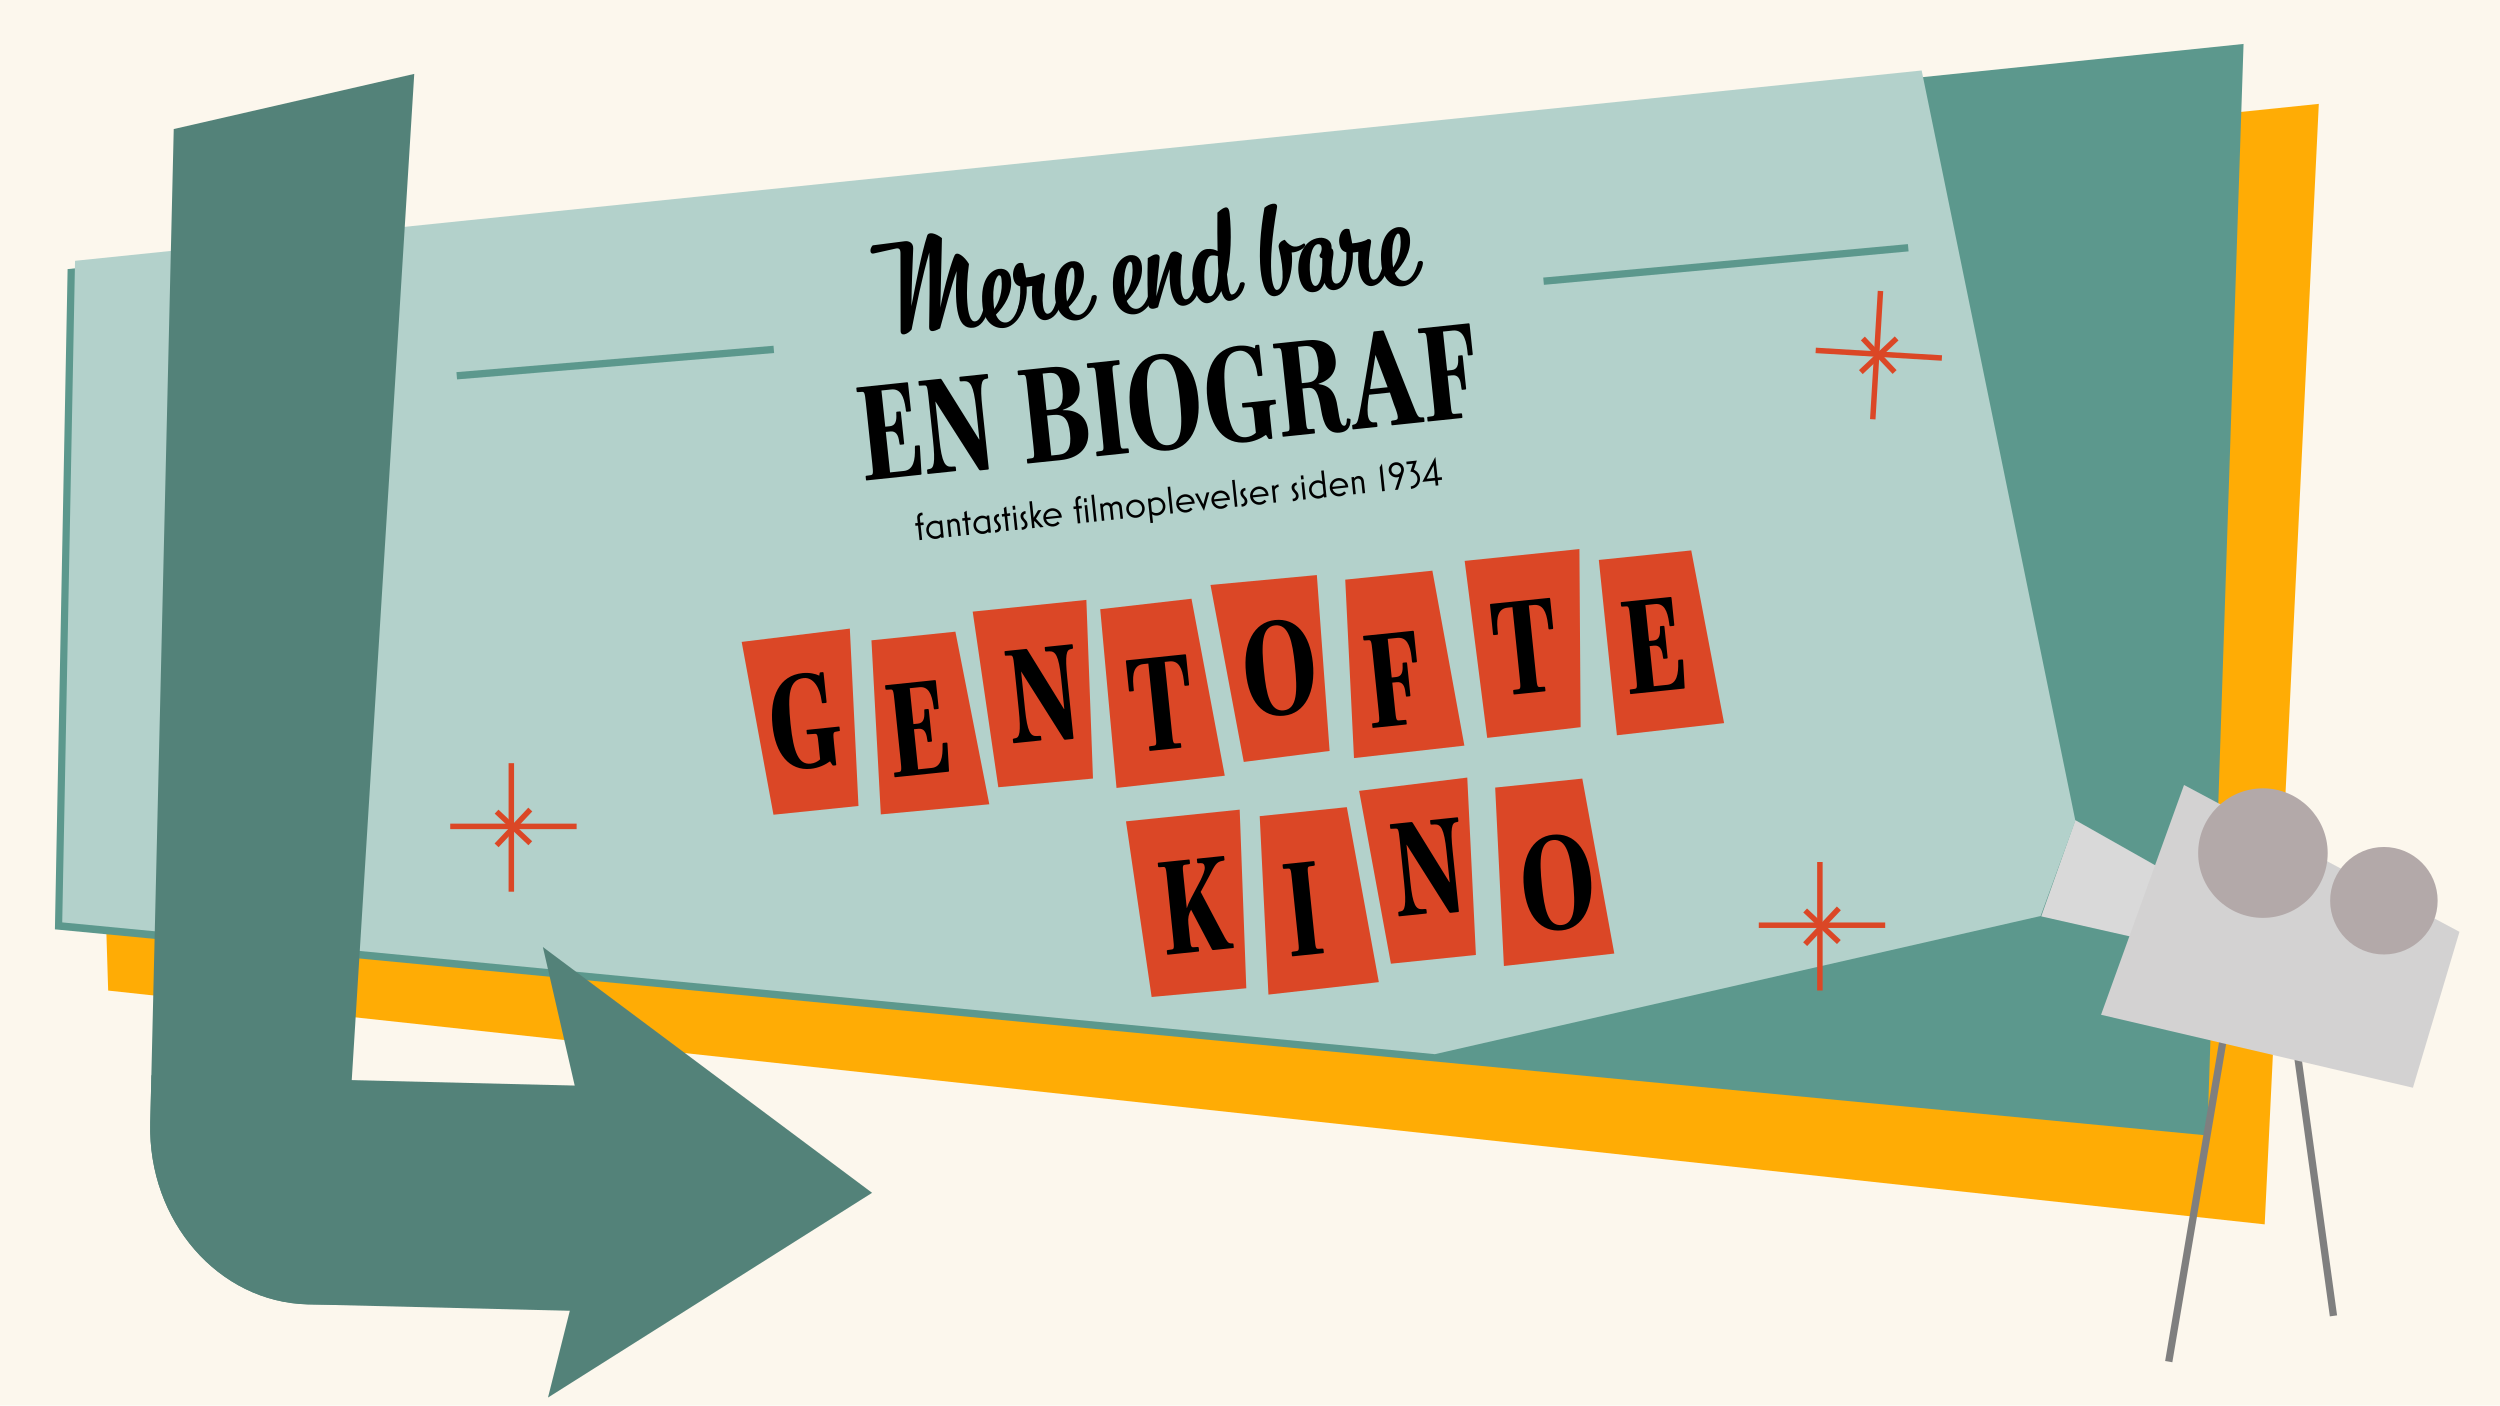 <svg width="1366" height="768" viewBox="0 0 1366 768" fill="none" xmlns="http://www.w3.org/2000/svg">
<g clip-path="url(#clip0_357_8481)">
<path d="M1366 0H0V768H1366V0Z" fill="#FCF7ED"/>
<g filter="url(#filter0_d_357_8481)">
<path d="M1241.43 665L63.102 537.25L52.012 178.56L1271 52.75L1241.43 665Z" fill="#FFAC05"/>
</g>
<g filter="url(#filter1_d_357_8481)">
<path d="M1210.05 616.41L34 503.8L40.94 143.03L1229.88 20L1210.05 616.41Z" fill="#5C988D"/>
</g>
<path d="M1178.65 515.009L1115.33 500.709L1133.94 448.109L1189.27 479.389L1178.64 515.009H1178.65Z" fill="#D9D9D9"/>
<path d="M1275 719.001L1255.65 578.561" stroke="#7F7F7F" stroke-width="4"/>
<path d="M1185 744.001L1214.7 568.301" stroke="#7F7F7F" stroke-width="4"/>
<path d="M1318.43 594.34L1148.01 554.47L1193.35 428.91L1343.86 509.15L1318.43 594.34Z" fill="#D3D2D2"/>
<path d="M1236.46 501.53C1256.01 501.53 1271.85 485.685 1271.85 466.14C1271.85 446.595 1256.01 430.75 1236.46 430.75C1216.91 430.75 1201.07 446.595 1201.07 466.14C1201.07 485.685 1216.91 501.53 1236.46 501.53Z" fill="#B3A9A9"/>
<path d="M1302.56 521.529C1318.78 521.529 1331.93 508.38 1331.93 492.159C1331.93 475.938 1318.78 462.789 1302.56 462.789C1286.34 462.789 1273.19 475.938 1273.19 492.159C1273.19 508.38 1286.34 521.529 1302.56 521.529Z" fill="#B3A9A9"/>
<path d="M1115 500.5L784 576L34 504L41 142.5L1050 38.5L1134 448.5L1115 500.5Z" fill="#B3D1CB"/>
<g filter="url(#filter2_d_357_8481)">
<path d="M480.511 647.759L303.421 759.629L331.511 647.889L300.621 513.439L480.511 647.759Z" fill="#538279"/>
<path d="M230.351 36.369L188.571 708.869L172.221 708.719C123.341 707.519 84.781 663.169 86.091 609.659L98.931 66.509" fill="#538279"/>
<path d="M172.221 708.708C123.341 707.508 84.781 663.158 86.091 609.648L86.731 583.488L348.711 589.918L345.691 712.968L172.221 708.708Z" fill="#538279"/>
</g>
<path d="M279.391 417V487.22" stroke="#DB4726" stroke-width="3" stroke-miterlimit="10"/>
<path d="M246 451.539H315.07" stroke="#DB4726" stroke-width="3" stroke-miterlimit="10"/>
<path d="M271.328 443.48L289.748 460.75" stroke="#DB4726" stroke-width="3" stroke-miterlimit="10"/>
<path d="M289.748 442.33L271.328 461.9" stroke="#DB4726" stroke-width="3" stroke-miterlimit="10"/>
<path d="M994.391 471V541.22" stroke="#DB4726" stroke-width="3" stroke-miterlimit="10"/>
<path d="M961 505.539H1030.07" stroke="#DB4726" stroke-width="3" stroke-miterlimit="10"/>
<path d="M986.328 497.48L1004.75 514.75" stroke="#DB4726" stroke-width="3" stroke-miterlimit="10"/>
<path d="M1004.75 496.33L986.328 515.9" stroke="#DB4726" stroke-width="3" stroke-miterlimit="10"/>
<path d="M1027.5 158.99L1023.28 229.09" stroke="#DB4726" stroke-width="3" stroke-miterlimit="10"/>
<path d="M992.102 191.461L1061.05 195.611" stroke="#DB4726" stroke-width="3" stroke-miterlimit="10"/>
<path d="M1017.86 184.939L1035.21 203.279" stroke="#DB4726" stroke-width="3" stroke-miterlimit="10"/>
<path d="M1036.32 184.9L1016.76 203.33" stroke="#DB4726" stroke-width="3" stroke-miterlimit="10"/>
<path d="M469.07 440.381L422.62 445.171L405.25 350.731L464.35 343.461L469.07 440.381Z" fill="#DB4726"/>
<path d="M540.56 439.461L481.28 444.991L476.16 349.871L522.03 345.141L540.56 439.461Z" fill="#DB4726"/>
<path d="M597.209 425.399L545.469 430.149L531.469 334.189L593.589 327.779L597.209 425.399Z" fill="#DB4726"/>
<path d="M669.22 423.851L610.06 430.531L601.16 332.871L651.03 327.141L669.22 423.851Z" fill="#DB4726"/>
<path d="M726.5 410.311L679.59 416.321L661.41 319.621L719.53 314.211L726.5 410.311Z" fill="#DB4726"/>
<path d="M800.139 407.411L739.819 414.221L735.039 316.721L782.649 311.811L800.139 407.411Z" fill="#DB4726"/>
<path d="M863.649 397.34L812.609 403.19L800.289 306.47L862.999 300L863.649 397.34Z" fill="#DB4726"/>
<path d="M942.05 395.12L883.47 401.75L873.59 305.95L924.1 300.74L942.05 395.12Z" fill="#DB4726"/>
<path d="M455.452 418.289C455.002 418.339 454.912 418.199 454.642 417.769L453.562 416.069H453.412C451.032 417.839 447.232 419.659 442.982 420.099C431.282 421.309 423.702 411.999 422.092 396.429C420.442 380.409 425.902 369.079 438.492 367.779C442.222 367.399 445.532 368.109 447.672 369.169L447.792 368.099C447.822 367.639 447.872 367.419 448.392 367.359L449.362 367.259C449.882 367.209 449.982 367.419 450.022 367.869L451.632 383.439C451.682 383.889 451.622 384.039 451.102 384.099L449.612 384.249C449.242 384.289 449.072 384.159 449.032 383.709L448.832 382.529C448.042 376.289 444.672 369.929 439.162 370.499C431.112 371.329 430.302 379.549 431.942 395.419C433.612 411.589 436.522 417.909 443.002 417.249C445.012 417.039 446.802 416.109 448.112 414.919L447.302 407.019C446.722 401.359 446.592 400.919 445.172 400.989L441.502 401.219C441.052 401.269 440.902 401.209 440.852 400.759L440.702 399.339C440.652 398.889 440.792 398.799 441.242 398.759L458.152 397.019C458.602 396.969 458.682 397.039 458.732 397.489L458.882 398.909C458.932 399.359 458.862 399.439 458.412 399.489L456.642 399.819C455.242 400.109 455.132 400.499 455.712 406.159L456.892 417.559C456.942 418.009 456.882 418.159 456.352 418.219L455.462 418.309L455.452 418.289Z" fill="black"/>
<path d="M489.291 424.661C488.841 424.711 488.761 424.641 488.711 424.191L488.561 422.771C488.511 422.321 488.571 422.171 489.021 422.121L491.171 421.821C492.581 421.601 492.681 421.141 492.101 415.481L488.731 382.771C488.151 377.111 487.951 376.681 486.531 376.751L484.441 376.891C483.981 376.861 483.831 376.801 483.781 376.361L483.631 374.941C483.581 374.491 483.721 374.401 484.171 374.361L510.701 371.621C511.221 371.571 511.321 371.781 511.371 372.231L512.861 386.691C512.911 387.211 512.861 387.371 512.331 387.421L510.771 387.581C510.401 387.621 510.311 387.481 510.181 386.961L510.081 385.991C509.131 379.011 507.211 374.991 502.301 375.501L497.081 376.041L499.101 395.641L501.561 395.391C504.541 395.081 505.261 392.601 505.031 388.931V388.251C504.981 387.731 505.041 387.571 505.491 387.531L506.831 387.391C507.351 387.341 507.451 387.551 507.501 388.001L509.211 404.541C509.261 405.061 509.211 405.221 508.681 405.271L507.341 405.411C506.891 405.461 506.801 405.311 506.751 404.791L506.571 403.751C506.131 400.181 504.841 397.901 501.861 398.211L499.401 398.461L501.661 420.371L509.111 419.601C514.321 419.061 515.181 413.481 515.001 407.321V406.641C515.031 406.181 515.091 405.951 515.461 405.911L517.021 405.751C517.541 405.701 517.641 405.91 517.691 406.361L518.521 420.961C518.571 421.411 518.521 421.641 517.991 421.691L489.301 424.651L489.291 424.661Z" fill="black"/>
<path d="M581.961 404.191C581.661 404.221 581.501 404.091 581.231 403.741L558.011 366.981H557.941L560.051 387.401C561.361 400.141 563.171 402.361 566.471 402.171L568.191 402.071C568.651 402.101 568.801 402.161 568.851 402.601L569.001 404.021C569.051 404.471 568.901 404.561 568.461 404.601L554.231 406.071C553.781 406.121 553.631 406.061 553.581 405.611L553.431 404.191C553.381 403.741 553.531 403.651 553.971 403.531L554.781 403.371C557.001 402.991 557.941 400.411 556.631 387.741L554.211 364.271C553.621 358.531 553.351 358.111 552.001 358.171L549.681 358.261C549.231 358.311 549.081 358.251 549.031 357.801L548.881 356.311C548.831 355.861 548.971 355.771 549.421 355.731L560.521 354.581C560.971 354.531 561.131 354.671 561.401 355.091L581.381 387.441L581.531 387.421L579.801 370.661C578.491 357.921 576.611 355.781 573.381 355.891L571.661 355.991C571.211 355.961 571.051 355.901 571.001 355.461L570.851 354.041C570.801 353.591 570.951 353.501 571.391 353.461L585.471 352.011C585.921 351.961 586.071 352.021 586.121 352.471L586.271 353.891C586.321 354.341 586.181 354.431 585.741 354.551L584.931 354.711C582.791 355.161 581.851 357.661 583.151 370.331L586.541 403.191C586.581 403.561 586.451 403.731 586.001 403.771L581.981 404.191H581.961Z" fill="black"/>
<path d="M628.66 410.281C628.21 410.331 628.06 410.271 628.01 409.821L627.86 408.401C627.81 407.951 627.95 407.791 628.4 407.741L630.48 407.451C631.96 407.221 631.99 406.771 631.41 401.101L627.44 362.581L624.76 362.861C619.84 363.371 618.63 367.711 619.29 374.801L619.51 376.961C619.56 377.411 619.43 377.651 619.06 377.681L617.5 377.841C616.98 377.891 616.88 377.681 616.83 377.231L615.21 361.511C615.16 361.061 615.21 360.831 615.74 360.781L647.48 357.511C647.93 357.461 648.02 357.681 648.07 358.131L649.69 373.851C649.74 374.301 649.69 374.531 649.24 374.571L647.67 374.731C647.3 374.771 647.13 374.561 647.08 374.111L646.86 371.951C645.98 364.891 643.98 360.881 638.99 361.391L636.38 361.661L640.35 400.181C640.93 405.841 641.06 406.281 642.48 406.211L644.65 406.061C645.1 406.011 645.26 406.151 645.31 406.601L645.46 408.021C645.51 408.471 645.36 408.561 644.92 408.601L628.68 410.271L628.66 410.281Z" fill="black"/>
<path d="M701.499 391.07C690.019 392.25 682.399 383.32 680.799 367.75C679.159 351.88 685.009 339.98 696.639 338.78C708.109 337.6 715.739 346.52 717.339 362.1C718.979 377.97 713.129 389.87 701.499 391.07ZM696.709 341.71C689.329 342.47 689.149 352.35 690.609 366.51C691.949 379.47 693.969 388.91 701.419 388.14C708.869 387.37 708.979 377.5 707.519 363.34C706.179 350.38 704.159 340.95 696.709 341.71Z" fill="black"/>
<path d="M750.47 397.719C750.02 397.769 749.94 397.699 749.89 397.249L749.74 395.829C749.69 395.379 749.75 395.229 750.2 395.179L752.35 394.879C753.76 394.659 753.86 394.199 753.28 388.539L749.91 355.829C749.33 350.169 749.13 349.739 747.71 349.809L745.62 349.949C745.16 349.919 745.01 349.859 744.96 349.419L744.81 347.999C744.76 347.549 744.9 347.459 745.35 347.419L771.88 344.679C772.4 344.629 772.5 344.839 772.55 345.289L774.19 361.159C774.24 361.609 774.19 361.839 773.66 361.889L772.09 362.049C771.72 362.089 771.55 361.879 771.5 361.429L771.26 359.119C770.46 352.049 768.39 348.049 763.47 348.549L758.26 349.089L760.43 370.179L762.89 369.929C765.94 369.609 766.59 367.139 766.37 363.469V362.789C766.32 362.269 766.38 362.109 766.83 362.069L768.17 361.929C768.69 361.879 768.78 362.019 768.84 362.539L770.62 379.749C770.67 380.269 770.62 380.429 770.09 380.479L768.75 380.619C768.3 380.669 768.21 380.529 768.16 379.999L767.91 378.289C767.53 374.639 766.25 372.439 763.2 372.749L760.74 372.999L762.25 387.599C762.83 393.259 762.95 393.699 764.38 393.629L767.82 393.349C768.27 393.299 768.43 393.439 768.48 393.889L768.63 395.309C768.68 395.759 768.53 395.849 768.09 395.889L750.51 397.699L750.47 397.719Z" fill="black"/>
<path d="M827.61 379.461C827.16 379.511 827.01 379.451 826.96 379.001L826.81 377.581C826.76 377.131 826.9 376.971 827.35 376.921L829.43 376.631C830.91 376.401 830.94 375.951 830.36 370.281L826.39 331.761L823.71 332.041C818.79 332.551 817.58 336.891 818.24 343.971L818.46 346.131C818.51 346.581 818.38 346.821 818.01 346.851L816.45 347.011C815.93 347.061 815.83 346.851 815.78 346.401L814.16 330.681C814.11 330.231 814.16 330.001 814.69 329.951L846.43 326.681C846.88 326.631 846.97 326.851 847.02 327.301L848.64 343.021C848.69 343.471 848.64 343.701 848.19 343.741L846.63 343.901C846.26 343.941 846.09 343.731 846.04 343.281L845.82 341.121C844.94 334.061 842.94 330.051 837.95 330.561L835.34 330.831L839.31 369.351C839.89 375.011 840.02 375.451 841.44 375.381L843.61 375.231C844.06 375.181 844.22 375.321 844.27 375.771L844.42 377.191C844.47 377.641 844.33 377.731 843.88 377.771L827.64 379.441L827.61 379.461Z" fill="black"/>
<path d="M891.251 379.241C890.801 379.291 890.721 379.221 890.671 378.771L890.521 377.351C890.471 376.901 890.531 376.751 890.981 376.701L893.131 376.401C894.541 376.181 894.641 375.721 894.061 370.061L890.691 337.351C890.111 331.691 889.911 331.261 888.491 331.331L886.401 331.471C885.941 331.441 885.791 331.381 885.741 330.941L885.591 329.521C885.541 329.071 885.691 328.981 886.131 328.941L912.661 326.201C913.181 326.151 913.281 326.361 913.331 326.811L914.821 341.261C914.871 341.781 914.821 341.941 914.291 341.991L912.731 342.151C912.361 342.191 912.271 342.051 912.141 341.531L912.041 340.561C911.091 333.581 909.171 329.561 904.261 330.071L899.041 330.611L901.061 350.211L903.521 349.961C906.501 349.651 907.221 347.171 907.001 343.501V342.821C906.951 342.301 907.011 342.141 907.461 342.101L908.801 341.961C909.321 341.911 909.421 342.121 909.461 342.571L911.171 359.111C911.221 359.631 911.171 359.791 910.641 359.841L909.301 359.981C908.851 360.031 908.761 359.881 908.711 359.361L908.531 358.321C908.091 354.751 906.801 352.471 903.821 352.781L901.361 353.031L903.621 374.941L911.071 374.171C916.291 373.631 917.141 368.051 916.961 361.891V361.211C916.991 360.751 917.051 360.521 917.421 360.481L918.981 360.321C919.501 360.271 919.601 360.481 919.651 360.931L920.481 375.531C920.531 375.981 920.481 376.211 919.951 376.261L891.261 379.221L891.251 379.241Z" fill="black"/>
<path d="M806.441 521.779L759.991 526.569L742.621 432.129L801.721 424.859L806.441 521.779Z" fill="#DB4726"/>
<path d="M680.978 540.001L629.248 544.751L615.238 448.781L677.368 442.381L680.978 540.001Z" fill="#DB4726"/>
<path d="M882.051 521.02L821.731 527.83L816.961 430.33L864.571 425.42L882.051 521.02Z" fill="#DB4726"/>
<path d="M753.401 536.639L693.071 543.449L688.301 445.939L735.911 441.029L753.401 536.639Z" fill="#DB4726"/>
<path d="M706.55 522.52C706.1 522.57 705.95 522.51 705.9 522.06L705.75 520.64C705.7 520.19 705.85 520.1 706.29 519.98L708.44 519.68C709.84 519.39 709.88 519.01 709.29 513.34L705.92 480.63C705.34 474.97 705.22 474.53 703.79 474.6L701.62 474.75C701.17 474.72 701.01 474.66 700.96 474.21L700.81 472.79C700.76 472.34 700.91 472.25 701.35 472.21L717.59 470.53C718.04 470.48 718.19 470.54 718.24 470.99L718.39 472.41C718.44 472.86 718.3 472.95 717.85 473.07L715.77 473.36C714.29 473.59 714.33 474.03 714.92 479.7L718.29 512.41C718.87 518.07 718.91 518.45 720.42 518.44L722.51 518.3C722.97 518.33 723.12 518.39 723.17 518.84L723.32 520.26C723.37 520.71 723.22 520.8 722.78 520.84L706.54 522.52H706.55Z" fill="black"/>
<path d="M792.551 498.781C792.251 498.811 792.091 498.681 791.821 498.331L768.601 461.571H768.521L770.631 481.991C771.941 494.731 773.751 496.951 777.051 496.761L778.771 496.661C779.221 496.691 779.381 496.751 779.431 497.191L779.581 498.611C779.631 499.061 779.481 499.151 779.041 499.191L764.811 500.661C764.361 500.711 764.211 500.651 764.161 500.201L764.011 498.781C763.961 498.331 764.111 498.241 764.551 498.121L765.361 497.961C767.581 497.581 768.521 495.001 767.211 482.331L764.791 458.861C764.201 453.121 763.931 452.701 762.581 452.761L760.251 452.851C759.801 452.901 759.651 452.841 759.601 452.391L759.451 450.901C759.401 450.451 759.541 450.361 759.991 450.321L771.091 449.171C771.541 449.121 771.701 449.261 771.971 449.681L791.951 482.031L792.101 482.011L790.371 465.251C789.061 452.511 787.181 450.371 783.951 450.481L782.231 450.581C781.771 450.551 781.621 450.491 781.571 450.041L781.421 448.621C781.371 448.171 781.521 448.081 781.961 448.041L796.041 446.591C796.491 446.541 796.641 446.601 796.691 447.051L796.841 448.471C796.891 448.921 796.751 449.011 796.311 449.131L795.501 449.291C793.361 449.741 792.421 452.241 793.721 464.911L797.111 497.771C797.151 498.141 797.021 498.311 796.571 498.351L792.551 498.771V498.781Z" fill="black"/>
<path d="M853.382 508.361C841.912 509.541 834.282 500.621 832.682 485.041C831.042 469.171 836.892 457.271 848.522 456.071C859.992 454.891 867.622 463.821 869.222 479.391C870.862 495.261 865.002 507.161 853.382 508.361ZM848.602 459.001C841.222 459.761 841.042 469.641 842.502 483.801C843.842 496.761 845.862 506.191 853.312 505.431C860.762 504.661 860.872 494.791 859.412 480.631C858.072 467.671 856.042 458.241 848.602 459.001Z" fill="black"/>
<path d="M663.019 519.08C662.499 519.13 662.329 519 662.049 518.43L650.809 497.07C649.479 499.47 649.009 501.55 649.329 504.68L650.039 511.54C650.619 517.2 650.739 517.64 652.169 517.57L654.339 517.42C654.789 517.45 654.949 517.51 654.999 517.96L655.149 519.38C655.199 519.83 655.049 519.92 654.609 519.96L638.289 521.64C637.839 521.69 637.759 521.62 637.709 521.17L637.559 519.75C637.509 519.3 637.579 519.22 638.019 519.1L640.169 518.8C641.579 518.58 641.609 518.12 641.019 512.46L637.649 479.75C637.069 474.09 636.949 473.65 635.519 473.72L633.429 473.86C632.969 473.83 632.819 473.77 632.769 473.33L632.619 471.91C632.569 471.46 632.709 471.37 633.159 471.33L649.399 469.66C649.849 469.61 649.999 469.67 650.049 470.12L650.199 471.54C650.249 471.99 650.099 472.08 649.669 472.2L647.519 472.5C646.109 472.72 646.079 473.17 646.669 478.84L648.449 496.13H648.519C649.299 493.41 651.259 489.82 655.929 481.05C657.279 478.12 658.459 475.67 658.259 473.73C658.109 472.24 657.429 471.56 656.079 471.62L654.729 471.68C654.269 471.65 654.189 471.58 654.149 471.14L653.999 469.72C653.949 469.27 654.019 469.19 654.469 469.14L668.249 467.72C668.699 467.67 668.849 467.73 668.899 468.18L669.049 469.6C669.099 470.05 668.959 470.14 668.519 470.26L667.629 470.43C664.749 471.03 663.849 472.48 660.669 478.83L656.049 487.36L667.269 508.57C670.469 514.72 670.989 515.42 672.649 515.47H673.399C673.859 515.5 673.939 515.56 673.979 516.01L674.129 517.43C674.179 517.88 674.109 517.96 673.659 518.01L662.999 519.11L663.019 519.08Z" fill="black"/>
<path d="M249.559 205.32L422.809 190.9" stroke="#5C988D" stroke-width="4" stroke-miterlimit="10"/>
<path d="M843.398 153.649L1042.67 135.369" stroke="#5C988D" stroke-width="4" stroke-miterlimit="10"/>
<path d="M537.232 169.34C538.902 168.39 540.162 168.82 539.792 170.06C538.552 174.48 535.732 178.65 531.662 179.08C523.442 179.94 521.402 169.38 522.702 148.13C519.462 157.13 516.492 169.26 513.662 179.41C509.512 181.74 507.612 181.31 507.682 178.56C507.802 172.99 508.172 149.65 507.782 137.94C503.912 151.01 500.512 167.84 498.112 180.06C495.782 182.84 492.142 183.99 492.092 180.83L492.012 138.53C492.022 135.99 491.252 135.37 489.172 135.87L477.382 138.51C475.172 139.09 475.052 135.94 476.842 134.06L494.352 131.81C496.452 131.52 499.112 132.51 498.972 135.83C498.582 144.88 498.152 155.55 497.972 167.33C500.702 153.53 503.302 139.18 506.592 128.77C507.342 126.44 511.272 127.37 514.682 130.11L513.802 168.07C516.012 156.08 520.322 141.84 521.632 139.45C522.872 137.07 526.942 140.02 529.452 144.26C527.582 157.41 527.782 176.11 532.702 175.6C534.172 175.45 535.762 174.29 537.222 169.36L537.232 169.34Z" fill="black"/>
<path d="M544.169 171.921C545.419 175.031 547.489 176.431 549.729 176.201C552.959 175.861 555.609 171.431 556.869 165.881C558.519 164.721 559.619 165.661 559.559 166.441C559.209 171.191 554.529 178.581 548.629 179.201C543.149 179.771 537.779 175.971 536.859 167.271C535.179 151.401 542.549 147.251 545.919 146.901C550.059 146.471 552.049 149.151 552.429 152.701C553.229 160.221 548.859 167.291 544.169 171.931V171.921ZM543.279 168.851C545.919 164.981 547.949 159.281 547.229 152.531C547.069 151.001 546.639 150.341 545.869 150.421C544.609 150.551 541.799 155.561 543.009 166.981C543.079 167.681 543.149 168.301 543.279 168.851Z" fill="black"/>
<path d="M564.009 156.191C562.959 156.371 561.919 156.551 561.009 156.651C561.159 160.791 560.619 165.071 558.899 169.541C558.169 171.371 556.499 170.991 555.869 169.711C557.129 166.201 557.599 161.221 557.449 156.451C555.269 155.971 553.899 154.431 553.529 150.951C553.239 148.161 554.599 142.321 559.099 143.891C559.659 146.511 560.209 149.051 560.629 151.611C563.939 151.341 567.809 150.371 569.179 149.241C570.239 149.201 571.259 149.451 570.899 151.381C568.269 166.091 570.349 171.641 572.449 171.421C573.919 171.271 575.509 170.111 576.969 165.181C577.939 164.301 579.749 164.611 579.529 165.901C578.719 170.351 575.469 174.491 571.329 174.921C568.029 175.261 562.919 171.931 564.019 156.181L564.009 156.191Z" fill="black"/>
<path d="M583.911 167.77C585.161 170.88 587.231 172.28 589.471 172.04C592.701 171.7 595.361 167.27 596.611 161.72C598.261 160.56 599.361 161.5 599.301 162.29C598.951 167.04 594.271 174.43 588.371 175.05C582.891 175.62 577.521 171.82 576.601 163.12C574.921 147.25 582.291 143.1 585.661 142.75C589.801 142.32 591.791 145 592.171 148.55C592.971 156.07 588.601 163.14 583.911 167.78V167.77ZM583.021 164.7C585.661 160.83 587.691 155.13 586.971 148.38C586.811 146.85 586.381 146.19 585.611 146.27C584.351 146.4 581.541 151.41 582.751 162.83C582.821 163.53 582.891 164.15 583.021 164.7Z" fill="black"/>
<path d="M615.641 164.45C616.891 167.56 618.961 168.96 621.201 168.72C624.431 168.38 627.091 163.95 628.341 158.4C629.991 157.24 631.091 158.18 631.031 158.96C630.681 163.71 626.001 171.1 620.101 171.72C614.621 172.29 609.251 168.49 608.331 159.79C606.651 143.92 614.021 139.77 617.391 139.42C621.531 138.99 623.521 141.67 623.901 145.22C624.701 152.74 620.331 159.81 615.641 164.46V164.45ZM614.751 161.38C617.391 157.51 619.421 151.81 618.701 145.06C618.541 143.53 618.111 142.87 617.341 142.95C616.081 143.08 613.271 148.09 614.481 159.51C614.551 160.21 614.621 160.83 614.751 161.38Z" fill="black"/>
<path d="M639.139 147.01C637.069 152.93 635.009 159.62 632.759 167.88C629.249 169.59 627.639 168.48 627.439 166.61C626.989 161.66 626.859 151.04 627.139 141.02L629.549 139.64C631.829 138.35 633.749 139.06 633.649 140.83C633.309 146.36 631.949 154.95 631.839 161.93C634.729 151 636.579 145.67 639.159 139.2C639.999 137.07 642.839 136.42 645.849 139.35C643.779 158.64 646.019 163.76 647.989 163.55C649.459 163.4 651.049 162.24 652.509 157.31C653.479 156.43 655.289 156.74 655.069 158.03C654.259 162.48 651.009 166.62 646.869 167.05C641.389 167.62 638.599 159.4 639.139 147.02V147.01Z" fill="black"/>
<path d="M671.851 116.63C673.041 127.91 672.591 140.34 670.411 149.93C671.151 157.6 671.941 161.03 673.061 160.91C674.541 160.76 676.121 159.6 677.581 154.67C678.551 153.79 680.361 154.1 680.141 155.39C679.331 159.84 676.081 163.98 671.941 164.41C669.831 164.63 668.351 162.67 667.321 159.05C665.391 162.91 662.871 165.29 659.861 165.67C655.791 166.1 652.361 160.54 651.621 153.58C650.781 145.64 653.881 136.66 659.421 136.08C662.161 135.79 663.781 136.4 665.281 137.16C665.121 130.98 665.141 123.8 665.191 116.19C670.111 111.73 671.451 112.93 671.841 116.62L671.851 116.63ZM665.361 139.9C664.191 139.6 663.121 139.5 661.921 139.63C656.441 140.2 657.291 162.29 661.221 161.87C663.961 161.58 665.311 156.23 665.721 148.03C665.531 145.59 665.461 142.85 665.361 139.9Z" fill="black"/>
<path d="M698.75 135.43C698.19 133.45 699.7 131.67 701.97 131.01C705.51 135.64 708.62 135.52 712.2 133.11C712.6 132.86 713.07 133.23 713.19 133.71C713.59 135.43 708.61 138.06 705.76 137.94C706.91 146.83 703.81 161.09 696.72 161.83C687.73 162.77 686.43 138.41 690.89 113.52C693.42 111.28 698.32 109.93 697.76 113.37C691.93 146.78 695.18 158.69 697.7 158.42C701.42 158.03 701.92 148.62 698.74 135.43H698.75Z" fill="black"/>
<path d="M734.872 148.691C735.842 147.811 737.652 148.121 737.432 149.411C736.622 153.861 733.372 158.001 729.242 158.501C727.492 158.681 725.092 158.231 723.712 154.571C721.982 158.341 720.102 159.381 717.852 159.621C712.792 160.151 710.152 155.291 709.502 149.161C708.652 141.081 712.042 130.871 720.962 129.941C723.982 129.621 727.982 131.181 727.542 135.731C728.292 136.071 728.912 137.281 728.432 140.071C726.862 148.751 727.202 155.261 730.362 154.931C731.832 154.781 733.422 153.621 734.882 148.691H734.872ZM720.122 133.411C716.262 133.811 715.142 143.361 715.842 149.981C716.232 153.671 717.302 156.371 718.772 156.221C720.812 156.011 722.762 152.281 722.502 141.121C721.422 140.951 721.012 140.501 720.972 139.381C722.472 137.461 722.932 133.121 720.132 133.421L720.122 133.411Z" fill="black"/>
<path d="M742.209 137.569C741.159 137.749 740.119 137.929 739.209 138.029C739.359 142.169 738.819 146.449 737.099 150.919C736.369 152.759 734.699 152.369 734.069 151.089C735.329 147.579 735.799 142.599 735.649 137.829C733.469 137.349 732.099 135.809 731.729 132.329C731.439 129.539 732.799 123.699 737.299 125.269C737.859 127.889 738.409 130.429 738.829 132.989C742.139 132.719 746.009 131.749 747.379 130.619C748.439 130.579 749.459 130.829 749.099 132.759C746.469 147.469 748.549 153.019 750.649 152.799C752.119 152.649 753.709 151.489 755.169 146.559C756.139 145.679 757.949 145.989 757.729 147.279C756.919 151.729 753.669 155.869 749.529 156.299C746.229 156.639 741.119 153.309 742.219 137.559L742.209 137.569Z" fill="black"/>
<path d="M762.11 149.15C763.36 152.26 765.43 153.66 767.67 153.42C770.9 153.08 773.56 148.65 774.81 143.1C776.46 141.94 777.56 142.88 777.5 143.66C777.15 148.41 772.47 155.8 766.57 156.42C761.09 156.99 755.72 153.19 754.8 144.49C753.12 128.62 760.49 124.47 763.86 124.12C768 123.69 769.99 126.37 770.37 129.92C771.17 137.44 766.8 144.51 762.11 149.16V149.15ZM761.22 146.08C763.86 142.21 765.89 136.51 765.17 129.76C765.01 128.23 764.58 127.57 763.81 127.65C762.55 127.78 759.74 132.79 760.95 144.21C761.02 144.91 761.09 145.53 761.22 146.08Z" fill="black"/>
<path d="M473.749 262.501C473.289 262.551 473.209 262.481 473.159 262.031L473.009 260.601C472.959 260.151 473.019 259.991 473.479 259.941L475.669 259.631C477.099 259.401 477.209 258.941 476.599 253.221L473.119 220.201C472.519 214.481 472.319 214.051 470.869 214.121L468.739 214.271C468.279 214.241 468.119 214.181 468.069 213.731L467.919 212.301C467.869 211.851 468.019 211.761 468.469 211.711L495.479 208.881C496.009 208.821 496.109 209.041 496.159 209.491L497.699 224.081C497.749 224.611 497.699 224.771 497.159 224.821L495.569 224.991C495.189 225.031 495.099 224.891 494.969 224.371L494.869 223.391C493.899 216.341 491.929 212.291 486.929 212.811L481.619 213.371L483.709 233.151L486.209 232.891C489.249 232.571 489.979 230.061 489.739 226.361V225.671C489.689 225.141 489.739 224.981 490.199 224.941L491.569 224.801C492.099 224.741 492.199 224.961 492.249 225.411L494.009 242.111C494.069 242.641 494.009 242.801 493.469 242.851L492.099 242.991C491.639 243.041 491.549 242.901 491.499 242.371L491.309 241.331C490.849 237.731 489.539 235.431 486.499 235.751L483.999 236.011L486.329 258.121L493.919 257.321C499.229 256.761 500.089 251.121 499.899 244.901V244.221C499.929 243.761 499.979 243.531 500.359 243.491L501.949 243.321C502.479 243.261 502.579 243.481 502.629 243.931L503.489 258.671C503.539 259.121 503.489 259.351 502.949 259.411L473.739 262.481L473.749 262.501Z" fill="black"/>
<path d="M535.621 256.989C535.321 257.019 535.151 256.889 534.881 256.529L511.181 219.469H511.101L513.271 240.089C514.631 252.949 516.471 255.189 519.831 254.989L521.581 254.879C522.041 254.909 522.201 254.969 522.251 255.419L522.401 256.849C522.451 257.299 522.301 257.389 521.851 257.439L507.361 258.959C506.901 259.009 506.741 258.949 506.701 258.499L506.551 257.069C506.501 256.619 506.651 256.529 507.091 256.409L507.921 256.249C510.181 255.859 511.131 253.249 509.791 240.459L507.291 216.769C506.681 210.979 506.401 210.549 505.031 210.619L502.661 210.719C502.201 210.769 502.041 210.709 502.001 210.259L501.841 208.759C501.791 208.309 501.941 208.219 502.391 208.169L513.691 206.979C514.151 206.929 514.311 207.069 514.591 207.499L534.981 240.119L535.131 240.099L533.341 223.179C531.981 210.319 530.071 208.159 526.781 208.279L525.031 208.389C524.571 208.359 524.411 208.299 524.361 207.849L524.211 206.419C524.161 205.969 524.311 205.879 524.761 205.829L539.101 204.329C539.561 204.279 539.721 204.339 539.761 204.789L539.911 206.219C539.961 206.669 539.811 206.759 539.371 206.889L538.541 207.049C536.361 207.509 535.401 210.039 536.751 222.829L540.251 255.999C540.291 256.379 540.151 256.539 539.701 256.589L535.601 257.019L535.621 256.989Z" fill="black"/>
<path d="M579.971 251.351L561.841 253.251C561.381 253.301 561.301 253.231 561.251 252.781L561.101 251.351C561.051 250.901 561.121 250.821 561.571 250.691L563.761 250.381C565.191 250.151 565.301 249.691 564.701 243.971L561.221 210.951C560.621 205.231 560.421 204.801 558.971 204.871L556.841 205.021C556.381 204.991 556.221 204.931 556.171 204.481L556.021 203.051C555.971 202.601 556.121 202.511 556.571 202.461L574.331 200.601C581.161 199.881 588.861 201.591 589.861 211.141C590.551 217.681 586.641 222.051 580.701 223.961L580.721 224.111C587.291 223.881 593.641 226.561 594.541 235.131C595.681 245.961 587.801 250.511 579.991 251.341L579.971 251.351ZM572.741 203.821L569.701 204.141L571.801 224.071L574.911 223.741C579.461 223.261 581.301 220.331 580.521 212.881C579.681 204.911 577.141 203.351 572.741 203.811V203.821ZM575.161 226.761L572.121 227.081L574.421 248.891L578.591 248.451C583.451 247.941 585.491 244.761 584.641 236.711C583.771 228.441 580.991 226.141 575.151 226.751L575.161 226.761Z" fill="black"/>
<path d="M599.779 249.271C599.319 249.321 599.159 249.261 599.119 248.811L598.969 247.381C598.919 246.931 599.069 246.841 599.509 246.721L601.699 246.411C603.129 246.111 603.159 245.721 602.559 240.011L599.079 206.991C598.479 201.271 598.349 200.831 596.899 200.911L594.689 201.071C594.229 201.041 594.069 200.981 594.019 200.531L593.869 199.101C593.819 198.651 593.969 198.561 594.419 198.511L610.959 196.771C611.419 196.721 611.579 196.781 611.619 197.231L611.769 198.661C611.819 199.111 611.669 199.201 611.229 199.331L609.109 199.631C607.599 199.861 607.649 200.321 608.249 206.031L611.729 239.051C612.329 244.771 612.369 245.141 613.909 245.131L616.039 244.981C616.499 245.011 616.659 245.071 616.709 245.521L616.859 246.951C616.909 247.401 616.759 247.491 616.309 247.541L599.769 249.281L599.779 249.271Z" fill="black"/>
<path d="M638.579 246.191C626.899 247.421 619.119 238.421 617.459 222.701C615.769 206.681 621.709 194.651 633.549 193.411C645.239 192.181 653.009 201.181 654.669 216.901C656.359 232.921 650.419 244.951 638.579 246.201V246.191ZM633.629 196.361C626.119 197.151 625.939 207.131 627.449 221.421C628.829 234.511 630.909 244.031 638.499 243.231C646.089 242.431 646.189 232.461 644.679 218.171C643.299 205.081 641.219 195.561 633.629 196.361Z" fill="black"/>
<path d="M693.681 239.881C693.221 239.931 693.131 239.791 692.861 239.361L691.761 237.651L691.611 237.671C689.191 239.451 685.321 241.301 680.991 241.751C669.081 243.001 661.341 233.621 659.681 217.901C657.971 201.731 663.521 190.271 676.341 188.931C680.131 188.531 683.511 189.241 685.691 190.311L685.811 189.231C685.841 188.771 685.891 188.541 686.421 188.481L687.411 188.381C687.941 188.321 688.041 188.541 688.091 188.991L689.751 204.711C689.801 205.161 689.741 205.321 689.211 205.381L687.691 205.541C687.311 205.581 687.141 205.451 687.101 204.991L686.901 203.791C686.081 197.491 682.641 191.081 677.031 191.671C668.841 192.531 668.021 200.831 669.711 216.851C671.431 233.171 674.411 239.561 681.011 238.861C683.061 238.651 684.881 237.691 686.211 236.491L685.371 228.521C684.771 222.801 684.641 222.361 683.191 222.441L679.461 222.681C679.001 222.731 678.851 222.671 678.801 222.221L678.651 220.791C678.601 220.341 678.751 220.251 679.201 220.201L696.421 218.391C696.881 218.341 696.961 218.411 697.011 218.861L697.161 220.291C697.211 220.741 697.141 220.831 696.691 220.871L694.891 221.211C693.461 221.511 693.351 221.901 693.961 227.621L695.171 239.131C695.221 239.581 695.161 239.741 694.631 239.801L693.721 239.891L693.681 239.881Z" fill="black"/>
<path d="M720.42 209.689L720.44 209.839C726.44 210.729 729.67 213.739 730.96 223.039C732.09 230.909 732.99 232.789 734.58 232.619C735.49 232.519 735.88 231.119 735.9 229.139C735.94 228.759 736.07 228.589 736.53 228.619L737.47 228.829C737.86 228.869 737.96 229.079 737.93 229.539C737.93 233.949 735.7 236.009 732.05 236.389C725.6 237.069 723.23 232.069 721.84 223.919C720.4 214.639 718.62 211.559 714.75 211.959L711.64 212.289L713.34 228.389C713.94 234.109 713.99 234.559 715.52 234.469L717.73 234.319C718.19 234.269 718.28 234.409 718.32 234.859L718.47 236.289C718.52 236.739 718.45 236.819 717.99 236.869L701.37 238.609C700.91 238.659 700.83 238.589 700.78 238.139L700.63 236.709C700.58 236.259 700.64 236.099 701.1 236.049L703.29 235.739C704.72 235.509 704.83 235.049 704.22 229.329L700.74 196.309C700.14 190.589 699.94 190.159 698.49 190.229L696.36 190.379C695.9 190.349 695.74 190.289 695.69 189.839L695.54 188.409C695.49 187.959 695.64 187.869 696.09 187.819L714.15 185.929C722.12 185.089 728.82 187.509 729.77 196.539C730.48 203.229 726.66 207.819 720.42 209.689ZM712.5 189.149L709.24 189.489L711.33 209.349L714.67 208.999C719.22 208.519 721.04 205.369 720.28 198.139C719.45 190.239 716.9 188.679 712.5 189.139V189.149Z" fill="black"/>
<path d="M760.942 232.369C760.482 232.419 760.322 232.359 760.282 231.909L760.132 230.479C760.082 230.029 760.232 229.939 760.672 229.819L762.182 229.579C763.232 229.389 763.892 229.099 763.742 227.669C763.612 226.389 763.012 224.399 761.662 221.039L759.442 214.499L748.062 215.689L747.932 216.619C747.412 219.719 747.042 223.479 747.352 226.409C747.652 229.269 748.742 230.829 750.502 230.789L751.802 230.729C752.262 230.759 752.422 230.819 752.472 231.269L752.622 232.699C752.672 233.149 752.522 233.239 752.072 233.289L739.632 234.599C739.172 234.649 739.012 234.589 738.972 234.139L738.822 232.709C738.772 232.259 738.922 232.169 739.362 232.049L739.962 231.909C741.452 231.529 741.882 230.489 742.732 226.139C743.242 223.729 743.972 219.699 744.532 216.289L750.402 181.749C750.432 181.289 750.492 181.129 750.942 181.079L755.422 180.609C755.882 180.559 755.962 180.629 756.172 181.139L771.542 219.989C774.492 227.589 774.922 228.079 776.532 228.059L777.522 228.029C777.982 228.059 778.142 228.119 778.192 228.569L778.342 229.999C778.392 230.449 778.242 230.539 777.792 230.589L760.952 232.359L760.942 232.369ZM751.602 194.029H751.522L748.642 212.589L758.202 211.589L751.592 194.029H751.602Z" fill="black"/>
<path d="M780.589 230.3C780.129 230.35 780.049 230.28 779.999 229.83L779.849 228.4C779.799 227.95 779.859 227.79 780.319 227.74L782.509 227.43C783.939 227.2 784.049 226.74 783.439 221.02L779.959 188C779.359 182.28 779.159 181.85 777.709 181.92L775.579 182.07C775.119 182.04 774.959 181.98 774.909 181.53L774.759 180.1C774.709 179.65 774.859 179.56 775.309 179.51L802.319 176.68C802.849 176.62 802.949 176.84 802.999 177.29L804.689 193.31C804.739 193.76 804.689 193.99 804.149 194.05L802.559 194.22C802.179 194.26 802.009 194.05 801.959 193.6L801.709 191.27C800.879 184.13 798.769 180.09 793.759 180.62L788.449 181.18L790.699 202.47L793.199 202.21C796.309 201.88 796.969 199.38 796.729 195.68V194.99C796.679 194.46 796.729 194.31 797.189 194.26L798.559 194.12C799.089 194.06 799.179 194.21 799.239 194.73L801.069 212.11C801.129 212.64 801.069 212.79 800.529 212.85L799.159 212.99C798.699 213.04 798.609 212.9 798.559 212.37L798.299 210.65C797.909 206.96 796.599 204.74 793.489 205.07L790.989 205.33L792.539 220.07C793.139 225.79 793.269 226.23 794.719 226.15L798.219 225.86C798.669 225.81 798.839 225.95 798.889 226.4L799.039 227.83C799.089 228.28 798.939 228.37 798.489 228.42L780.579 230.3H780.589Z" fill="black"/>
<path d="M502.439 295.111L501.609 287.161L500.189 287.311L500.039 285.901L501.459 285.751L501.179 283.121C501.009 281.501 501.949 280.251 503.499 280.091C503.629 280.081 503.829 280.081 504.009 280.141L504.149 281.511C504.009 281.481 503.889 281.491 503.799 281.511C503.049 281.591 502.519 282.191 502.599 282.981L502.879 285.611L504.559 285.431L504.709 286.841L503.029 287.021L503.859 294.971L502.439 295.121V295.111Z" fill="black"/>
<path d="M506.129 289.99C505.839 287.25 507.849 284.77 510.479 284.49C511.599 284.37 512.569 284.64 513.359 285.18L513.289 284.5L514.689 284.35L515.669 293.72L514.269 293.87L514.199 293.19C513.529 293.89 512.639 294.35 511.519 294.47C508.889 294.75 506.409 292.76 506.119 290L506.129 289.99ZM514.039 291.62L513.529 286.72C512.769 286.11 511.819 285.76 510.779 285.86C508.799 286.07 507.329 287.87 507.529 289.83C507.739 291.8 509.539 293.23 511.529 293.02C512.569 292.91 513.429 292.39 514.039 291.61V291.62Z" fill="black"/>
<path d="M518.48 293.42L517.5 284.05L518.9 283.9L518.98 284.67C519.37 284.04 520.14 283.47 521.15 283.36C522.72 283.19 524.08 284.24 524.28 286.19L524.97 292.73L523.57 292.88L522.9 286.51C522.77 285.27 521.95 284.69 520.95 284.79C520.11 284.88 519.38 285.45 519.13 286.17L519.88 293.27L518.48 293.42Z" fill="black"/>
<path d="M528.121 292.399L527.281 284.419L525.861 284.569L525.711 283.179L527.131 283.029L526.801 279.889L528.151 279.029L528.551 282.879L530.231 282.699L530.381 284.089L528.701 284.269L529.541 292.249L528.121 292.399Z" fill="black"/>
<path d="M531.918 287.271C531.628 284.531 533.639 282.051 536.269 281.771C537.389 281.651 538.359 281.921 539.149 282.461L539.079 281.781L540.478 281.631L541.459 291.001L540.058 291.151L539.988 290.471C539.318 291.171 538.428 291.631 537.308 291.751C534.678 292.031 532.198 290.041 531.908 287.281L531.918 287.271ZM539.829 288.901L539.319 284.001C538.559 283.391 537.609 283.031 536.569 283.141C534.589 283.351 533.119 285.151 533.319 287.111C533.529 289.081 535.329 290.511 537.319 290.301C538.359 290.191 539.219 289.671 539.829 288.891V288.901Z" fill="black"/>
<path d="M543.76 291.01L543.61 289.6C543.74 289.63 543.92 289.63 544.05 289.62C544.98 289.52 545.51 288.8 545.42 287.94C545.35 287.26 544.9 286.76 544.42 286.25C543.85 285.62 543.21 284.93 543.09 283.77C542.93 282.23 544.01 280.95 545.7 280.77H545.77L545.92 282.15H545.85C545.1 282.24 544.51 282.86 544.6 283.74C544.67 284.42 545.11 284.9 545.58 285.41C546.17 286.02 546.78 286.67 546.9 287.84C547.07 289.44 545.93 290.82 544.2 291C544.07 291.01 543.87 291.01 543.76 291V291.01Z" fill="black"/>
<path d="M549.769 290.12L548.929 282.14L547.509 282.29L547.359 280.9L548.779 280.75L548.449 277.61L549.799 276.75L550.199 280.6L551.879 280.42L552.029 281.81L550.349 281.99L551.189 289.97L549.769 290.12Z" fill="black"/>
<path d="M553.439 278.579L553.219 276.439L554.619 276.289L554.839 278.429L553.439 278.579ZM554.599 289.609L553.619 280.239L555.019 280.089L555.999 289.459L554.599 289.609Z" fill="black"/>
<path d="M558.309 289.48L558.159 288.07C558.289 288.1 558.469 288.1 558.599 288.09C559.529 287.99 560.059 287.26 559.969 286.41C559.899 285.73 559.449 285.23 558.959 284.72C558.389 284.09 557.749 283.4 557.629 282.24C557.469 280.7 558.549 279.42 560.239 279.24H560.299L560.449 280.62H560.389C559.639 280.71 559.049 281.33 559.139 282.21C559.209 282.89 559.649 283.37 560.119 283.88C560.709 284.49 561.319 285.14 561.439 286.31C561.609 287.91 560.469 289.29 558.739 289.47C558.609 289.48 558.409 289.48 558.299 289.47L558.309 289.48Z" fill="black"/>
<path d="M563.981 288.62L562.441 273.97L563.841 273.82L564.791 282.89L567.171 278.81L568.981 278.62L566.061 283.45L570.241 287.96L568.451 288.15L565.281 284.7L565.021 285.14L565.371 288.47L563.971 288.62H563.981Z" fill="black"/>
<path d="M570.09 283.239C569.8 280.499 571.81 278.019 574.59 277.729C577.29 277.449 579.75 279.279 580.14 282.179C580.16 282.389 580.18 282.559 580.18 282.779L571.6 283.679C572.06 285.339 573.7 286.489 575.49 286.299C576.48 286.199 577.32 285.699 577.92 284.979L579.02 285.859C578.21 286.849 577.02 287.539 575.64 287.689C572.86 287.979 570.38 285.999 570.09 283.239ZM578.63 281.759C578.17 280.099 576.52 278.929 574.73 279.119C572.94 279.309 571.57 280.789 571.47 282.509L578.63 281.759Z" fill="black"/>
<path d="M588.888 285.999L588.058 278.049L586.638 278.199L586.488 276.789L587.908 276.639L587.628 274.009C587.458 272.389 588.398 271.139 589.948 270.979C590.078 270.969 590.278 270.969 590.458 271.039L590.598 272.409C590.468 272.379 590.338 272.389 590.248 272.409C589.498 272.489 588.968 273.089 589.048 273.879L589.328 276.509L591.008 276.329L591.158 277.739L589.478 277.919L590.308 285.869L588.888 286.019V285.999ZM592.448 274.459L592.228 272.319L593.628 272.169L593.848 274.309L592.448 274.459ZM593.608 285.499L592.628 276.129L594.028 275.979L595.008 285.349L593.608 285.499Z" fill="black"/>
<path d="M597.841 285.05L596.301 270.4L597.701 270.25L599.241 284.9L597.841 285.05Z" fill="black"/>
<path d="M602.039 284.61L601.059 275.24L602.459 275.09L602.539 275.86C602.929 275.23 603.699 274.66 604.709 274.55C605.699 274.45 606.619 274.85 607.199 275.63C607.679 274.8 608.629 274.14 609.729 274.02C611.369 273.85 612.719 274.89 612.929 276.84L613.619 283.38L612.219 283.53L611.549 277.16C611.419 275.92 610.599 275.34 609.599 275.44C608.739 275.53 607.989 276.13 607.739 276.87C607.779 277.04 607.819 277.21 607.839 277.38L608.529 283.92L607.129 284.07L606.459 277.7C606.329 276.46 605.509 275.88 604.509 275.98C603.669 276.07 602.939 276.64 602.689 277.36L603.439 284.46L602.039 284.61Z" fill="black"/>
<path d="M615.399 278.47C615.109 275.73 617.119 273.25 619.899 272.96C622.679 272.67 625.159 274.65 625.449 277.41C625.739 280.17 623.729 282.63 620.949 282.92C618.169 283.21 615.689 281.23 615.399 278.47ZM624.039 277.56C623.829 275.59 622.019 274.14 620.039 274.35C618.059 274.56 616.589 276.36 616.799 278.32C617.009 280.29 618.819 281.74 620.799 281.53C622.779 281.32 624.249 279.52 624.049 277.56H624.039Z" fill="black"/>
<path d="M628.611 285.811L627.211 272.491L628.611 272.341L628.681 273.021C629.351 272.321 630.241 271.861 631.361 271.741C633.991 271.461 636.471 273.471 636.761 276.211C637.051 278.971 635.041 281.431 632.411 281.711C631.291 281.831 630.321 281.561 629.521 281.021L630.011 285.661L628.611 285.811ZM635.361 276.361C635.151 274.391 633.351 272.941 631.361 273.151C630.321 273.261 629.471 273.801 628.851 274.561L629.361 279.461C630.121 280.091 631.071 280.431 632.111 280.321C634.091 280.111 635.561 278.331 635.361 276.371V276.361Z" fill="black"/>
<path d="M639.521 280.659L637.98 266.009L639.38 265.859L640.92 280.509L639.521 280.659Z" fill="black"/>
<path d="M642.7 275.591C642.41 272.851 644.42 270.371 647.2 270.081C649.9 269.801 652.36 271.631 652.75 274.531C652.77 274.741 652.79 274.911 652.79 275.131L644.21 276.031C644.67 277.691 646.31 278.841 648.1 278.651C649.09 278.551 649.93 278.051 650.53 277.331L651.63 278.211C650.82 279.201 649.63 279.891 648.25 280.041C645.47 280.331 642.99 278.351 642.7 275.591ZM651.24 274.101C650.78 272.441 649.13 271.271 647.34 271.461C645.55 271.651 644.18 273.131 644.08 274.851L651.24 274.101Z" fill="black"/>
<path d="M657.878 279.179L652.898 269.779L654.428 269.619L657.498 275.589L659.258 269.109L660.788 268.949L657.868 279.179H657.878Z" fill="black"/>
<path d="M661.93 273.56C661.64 270.82 663.65 268.34 666.43 268.05C669.13 267.77 671.59 269.6 671.98 272.5C672 272.71 672.02 272.88 672.02 273.1L663.44 274.01C663.9 275.67 665.54 276.82 667.33 276.63C668.32 276.52 669.16 276.03 669.76 275.31L670.86 276.19C670.05 277.18 668.86 277.87 667.48 278.02C664.7 278.31 662.22 276.33 661.93 273.57V273.56ZM670.47 272.08C670.01 270.42 668.36 269.25 666.57 269.44C664.78 269.63 663.41 271.11 663.31 272.83L670.47 272.08Z" fill="black"/>
<path d="M674.739 276.95L673.199 262.3L674.599 262.15L676.139 276.8L674.739 276.95Z" fill="black"/>
<path d="M678.43 276.82L678.28 275.41C678.41 275.44 678.59 275.44 678.72 275.43C679.65 275.33 680.18 274.61 680.09 273.75C680.02 273.07 679.57 272.57 679.08 272.06C678.51 271.43 677.87 270.74 677.75 269.59C677.59 268.05 678.67 266.77 680.36 266.59H680.43L680.58 267.97H680.51C679.76 268.06 679.17 268.68 679.26 269.56C679.33 270.24 679.77 270.72 680.24 271.23C680.83 271.84 681.44 272.49 681.56 273.66C681.73 275.26 680.59 276.64 678.86 276.82C678.73 276.83 678.53 276.83 678.42 276.82H678.43Z" fill="black"/>
<path d="M683.059 271.329C682.769 268.589 684.779 266.109 687.559 265.819C690.259 265.539 692.719 267.369 693.109 270.269C693.129 270.479 693.149 270.649 693.149 270.869L684.569 271.779C685.029 273.439 686.669 274.579 688.459 274.399C689.449 274.299 690.289 273.799 690.889 273.079L691.989 273.959C691.179 274.949 689.989 275.639 688.609 275.789C685.829 276.079 683.349 274.099 683.059 271.339V271.329ZM691.609 269.849C691.149 268.189 689.499 267.019 687.709 267.209C685.919 267.399 684.549 268.879 684.449 270.599L691.609 269.849Z" fill="black"/>
<path d="M695.871 274.72L694.891 265.35L696.291 265.2L696.371 265.99C696.741 265.35 697.531 264.77 698.541 264.66L698.691 266.05H698.621C697.721 266.15 696.831 266.85 696.551 267.68L697.271 274.56L695.871 274.71V274.72Z" fill="black"/>
<path d="M706.418 273.871L706.268 272.461C706.398 272.491 706.578 272.491 706.708 272.481C707.638 272.381 708.168 271.661 708.078 270.801C708.008 270.121 707.558 269.621 707.068 269.111C706.498 268.481 705.858 267.791 705.738 266.631C705.578 265.091 706.658 263.811 708.348 263.631H708.418L708.568 265.011H708.508C707.748 265.101 707.168 265.721 707.258 266.601C707.328 267.291 707.768 267.761 708.238 268.271C708.828 268.881 709.438 269.531 709.558 270.701C709.728 272.301 708.588 273.681 706.858 273.861C706.728 273.871 706.528 273.871 706.418 273.861V273.871Z" fill="black"/>
<path d="M710.931 261.979L710.711 259.839L712.111 259.689L712.331 261.829L710.931 261.979ZM712.081 273.009L711.101 263.639L712.501 263.489L713.481 272.859L712.081 273.009Z" fill="black"/>
<path d="M715.282 267.94C714.992 265.2 717.002 262.72 719.632 262.44C720.752 262.32 721.722 262.59 722.512 263.13L721.882 257.17L723.282 257.02L724.822 271.67L723.422 271.82L723.352 271.14C722.682 271.84 721.792 272.3 720.672 272.42C718.042 272.7 715.562 270.71 715.272 267.95L715.282 267.94ZM723.192 269.57L722.682 264.68C721.922 264.07 720.972 263.71 719.932 263.82C717.952 264.03 716.482 265.83 716.692 267.8C716.902 269.77 718.702 271.2 720.692 270.99C721.732 270.88 722.592 270.36 723.202 269.58L723.192 269.57Z" fill="black"/>
<path d="M726.598 266.739C726.308 263.999 728.318 261.519 731.098 261.229C733.798 260.949 736.258 262.779 736.648 265.679C736.668 265.889 736.688 266.059 736.688 266.279L728.108 267.189C728.568 268.849 730.208 269.989 731.998 269.809C732.988 269.709 733.828 269.209 734.428 268.489L735.528 269.369C734.718 270.359 733.528 271.049 732.148 271.199C729.368 271.489 726.888 269.509 726.598 266.749V266.739ZM735.138 265.259C734.678 263.599 733.028 262.429 731.238 262.619C729.448 262.809 728.078 264.289 727.978 266.009L735.138 265.259Z" fill="black"/>
<path d="M739.41 270.131L738.43 260.761L739.83 260.611L739.91 261.381C740.3 260.751 741.07 260.181 742.08 260.071C743.65 259.901 745.01 260.951 745.21 262.901L745.9 269.441L744.5 269.591L743.83 263.221C743.7 261.981 742.87 261.401 741.88 261.501C741.04 261.591 740.31 262.161 740.06 262.881L740.81 269.981L739.41 270.131Z" fill="black"/>
<path d="M755.21 268.459L753.84 255.439L755.1 253.279L756.68 268.309L755.21 268.459Z" fill="black"/>
<path d="M767.081 256.25C767.141 256.85 767.081 257.44 766.891 258L763.861 267.55L762.241 267.72L764.521 260.54C764.171 260.68 763.781 260.77 763.371 260.81C761.061 261.05 759.011 259.39 758.781 257.12C758.541 254.85 760.201 252.82 762.511 252.58C764.801 252.34 766.841 253.98 767.081 256.25ZM765.571 256.41C765.421 254.96 764.111 253.91 762.661 254.06C761.191 254.21 760.131 255.52 760.281 256.97C760.431 258.42 761.741 259.48 763.211 259.32C764.661 259.17 765.721 257.87 765.571 256.41Z" fill="black"/>
<path d="M770.99 267.14L770.84 265.73H770.95C773.04 265.5 774.69 263.51 774.45 261.28C774.25 259.33 772.62 257.8 770.63 257.7L772.05 253.34L768.56 253.71L768.41 252.26L774.17 251.65L772.54 256.69C774.39 257.45 775.68 259.15 775.88 261.14C776.2 264.15 773.99 266.83 771.1 267.14H770.99Z" fill="black"/>
<path d="M784.451 265.381L784.151 262.561L777.191 263.291L784.281 249.641L785.471 260.951L787.801 260.701L787.951 262.151L785.621 262.401L785.921 265.221L784.451 265.381ZM779.521 261.581L784.011 261.111L783.301 254.331L779.531 261.581H779.521Z" fill="black"/>
</g>
<defs>
<filter id="filter0_d_357_8481" x="36.012" y="44.75" width="1242.99" height="636.25" filterUnits="userSpaceOnUse" color-interpolation-filters="sRGB">
<feFlood flood-opacity="0" result="BackgroundImageFix"/>
<feColorMatrix in="SourceAlpha" type="matrix" values="0 0 0 0 0 0 0 0 0 0 0 0 0 0 0 0 0 0 127 0" result="hardAlpha"/>
<feOffset dx="-4" dy="4"/>
<feGaussianBlur stdDeviation="6"/>
<feColorMatrix type="matrix" values="0 0 0 0 0 0 0 0 0 0 0 0 0 0 0 0 0 0 0.15 0"/>
<feBlend mode="normal" in2="BackgroundImageFix" result="effect1_dropShadow_357_8481"/>
<feBlend mode="normal" in="SourceGraphic" in2="effect1_dropShadow_357_8481" result="shape"/>
</filter>
<filter id="filter1_d_357_8481" x="18" y="12" width="1219.88" height="620.41" filterUnits="userSpaceOnUse" color-interpolation-filters="sRGB">
<feFlood flood-opacity="0" result="BackgroundImageFix"/>
<feColorMatrix in="SourceAlpha" type="matrix" values="0 0 0 0 0 0 0 0 0 0 0 0 0 0 0 0 0 0 127 0" result="hardAlpha"/>
<feOffset dx="-4" dy="4"/>
<feGaussianBlur stdDeviation="6"/>
<feColorMatrix type="matrix" values="0 0 0 0 0 0 0 0 0 0 0 0 0 0 0 0 0 0 0.15 0"/>
<feBlend mode="normal" in2="BackgroundImageFix" result="effect1_dropShadow_357_8481"/>
<feBlend mode="normal" in="SourceGraphic" in2="effect1_dropShadow_357_8481" result="shape"/>
</filter>
<filter id="filter2_d_357_8481" x="70.059" y="28.369" width="418.453" height="747.26" filterUnits="userSpaceOnUse" color-interpolation-filters="sRGB">
<feFlood flood-opacity="0" result="BackgroundImageFix"/>
<feColorMatrix in="SourceAlpha" type="matrix" values="0 0 0 0 0 0 0 0 0 0 0 0 0 0 0 0 0 0 127 0" result="hardAlpha"/>
<feOffset dx="-4" dy="4"/>
<feGaussianBlur stdDeviation="6"/>
<feColorMatrix type="matrix" values="0 0 0 0 0 0 0 0 0 0 0 0 0 0 0 0 0 0 0.15 0"/>
<feBlend mode="normal" in2="BackgroundImageFix" result="effect1_dropShadow_357_8481"/>
<feBlend mode="normal" in="SourceGraphic" in2="effect1_dropShadow_357_8481" result="shape"/>
</filter>
<clipPath id="clip0_357_8481">
<rect width="1366" height="768" fill="white"/>
</clipPath>
</defs>
</svg>

